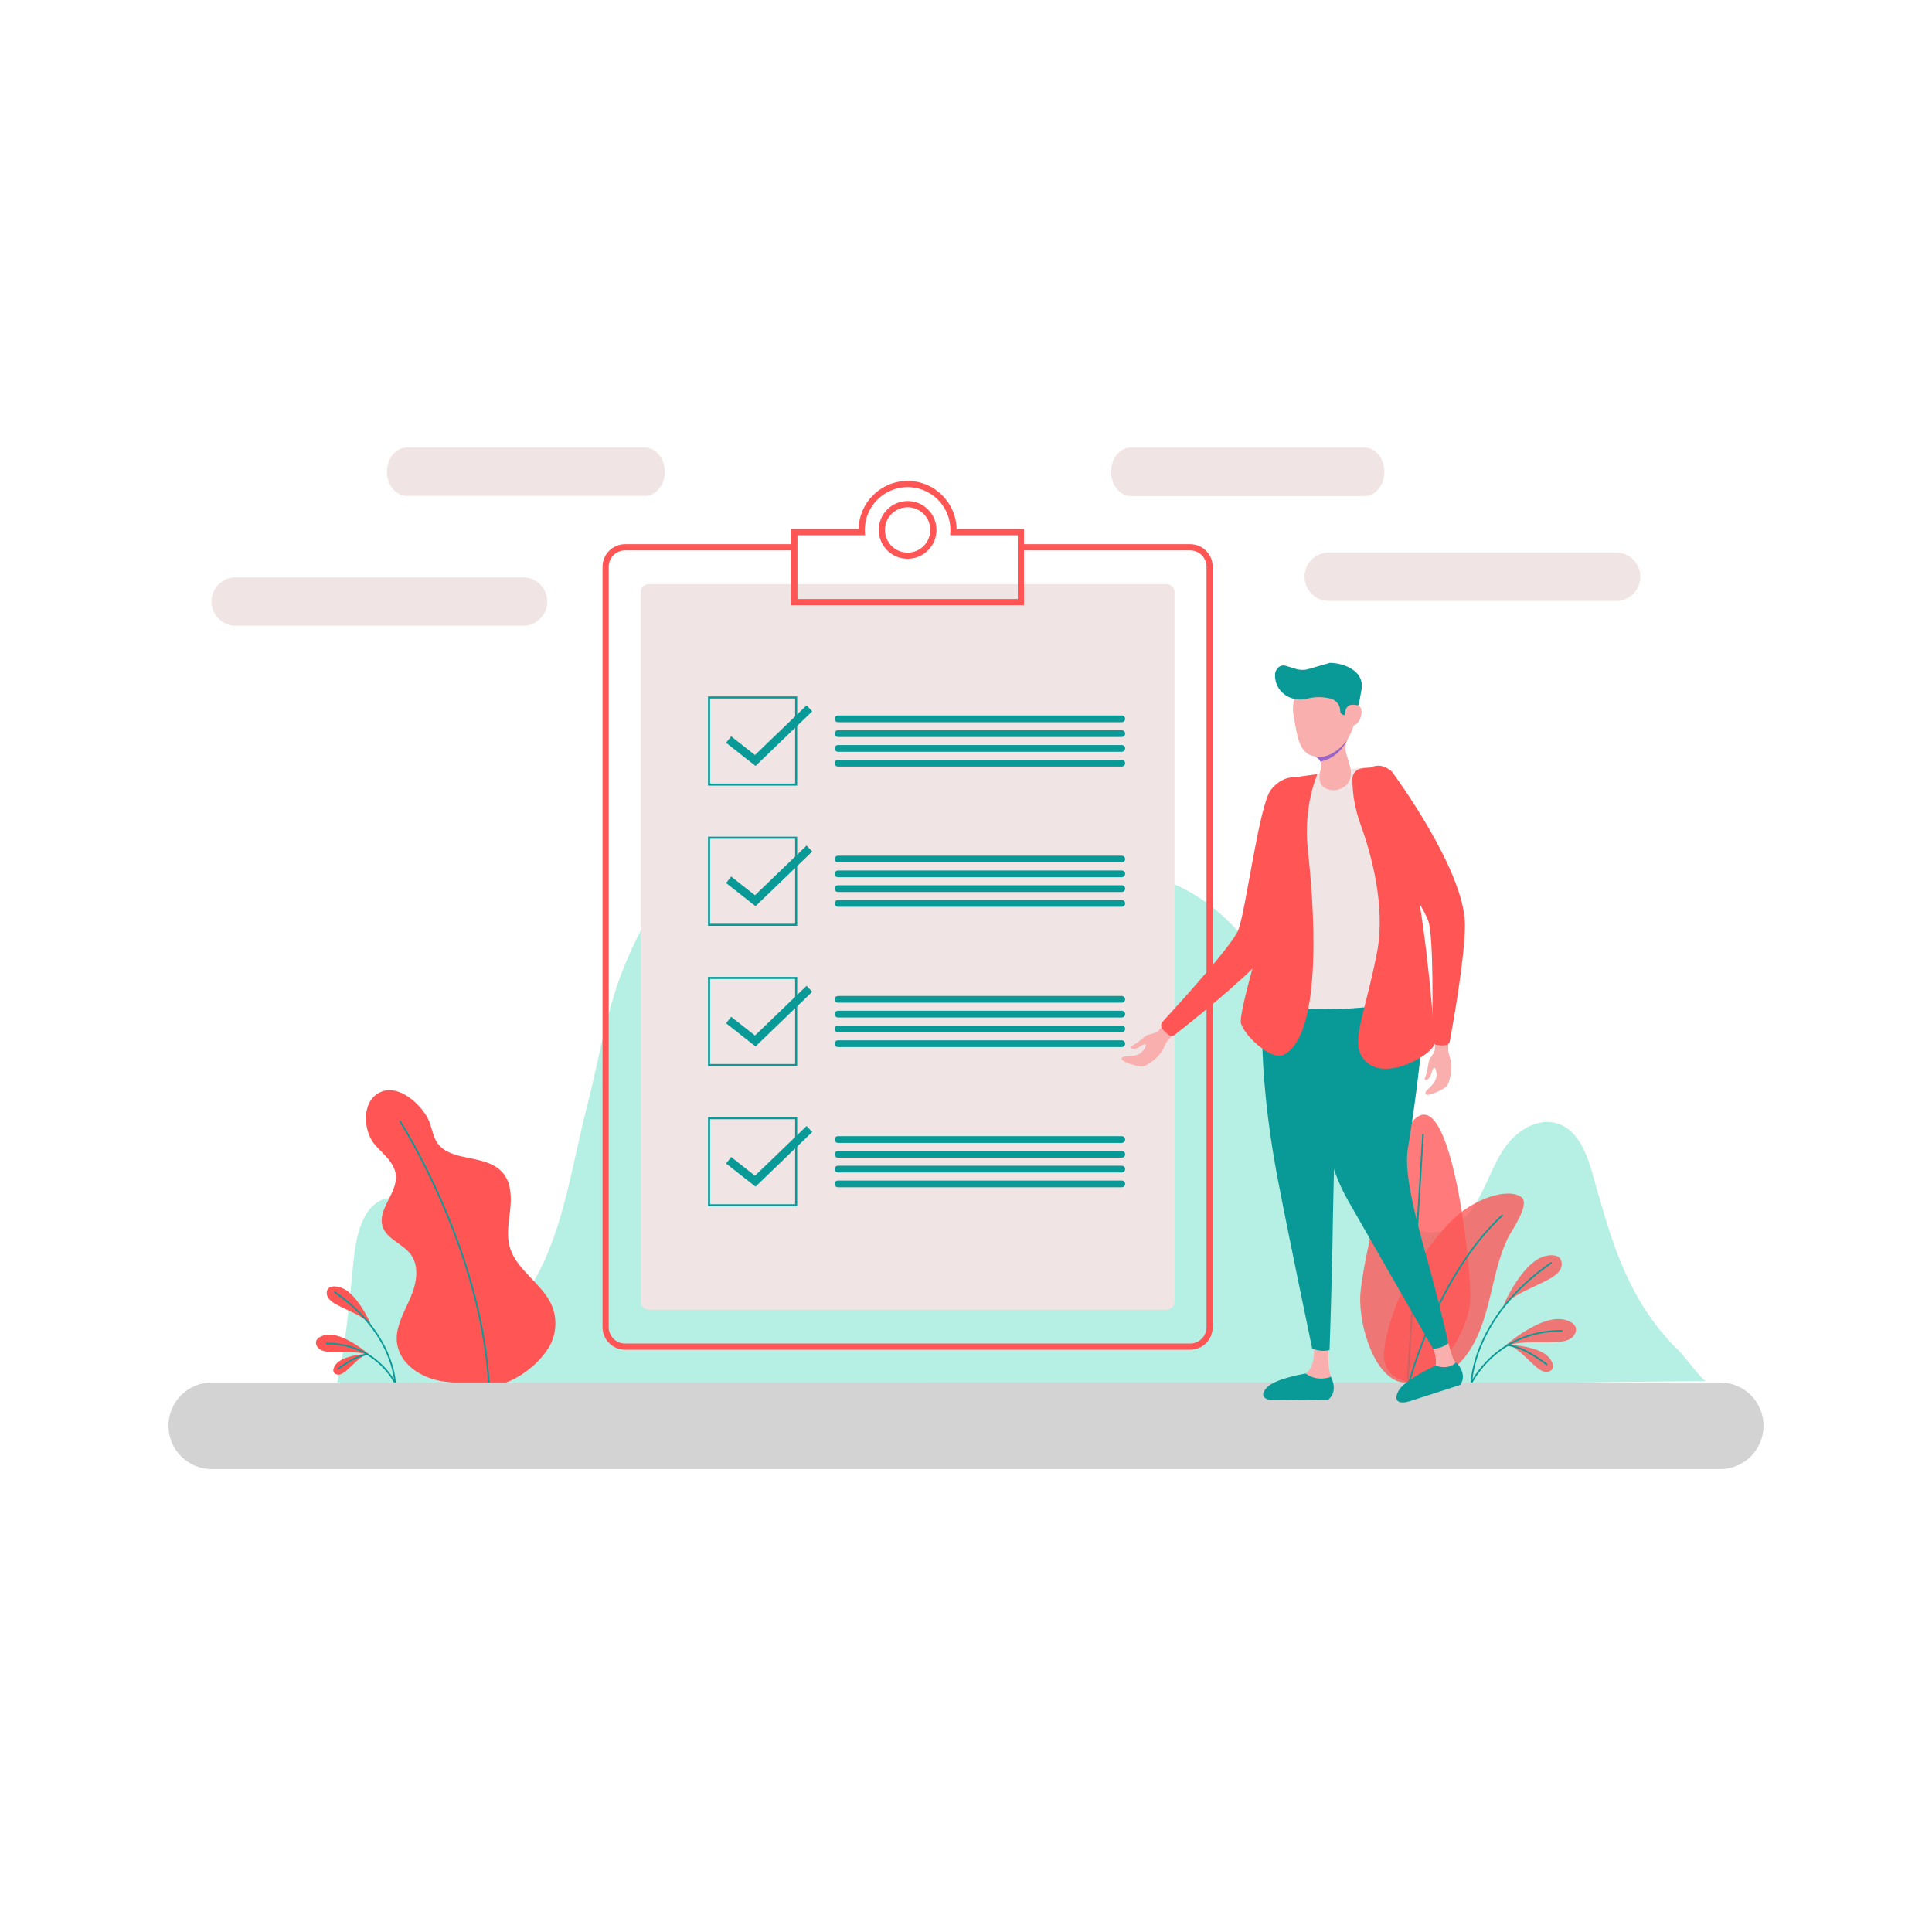<svg id="SvgjsSvg1446" width="288" height="288" viewBox="19 40 250 210" xmlns="http://www.w3.org/2000/svg" version="1.1"><defs id="SvgjsDefs1447"/><g id="SvgjsG1448"><svg xmlns="http://www.w3.org/2000/svg" enable-background="new 0 0 1080 1080" viewBox="0 0 1080 1080" width="288" height="288"><path fill="#15cda8" d="M899,745.11c-1.51,0.02-10.8-12.4-12.58-14.12c-14.55-14.08-23.28-29.55-29.84-46.38
		c-5-12.83-8.73-26.46-12.8-40.84c-2.75-9.7-7.18-20.54-16.78-23.6c-9.34-2.97-19.4,3.19-25.14,11.13
		c-5.75,7.94-8.64,17.57-13.55,26.05c-8.91,15.37-24.68,21.81-37.72,8.3c-18.62-19.3-27.01-45.62-38.82-69.16
		c-8.57-17.09-15.75-37.1-26.55-52.86c-16.47-24.02-39.06-44.51-69.09-44.51c-19.04,2.88-35.81,19.75-47.17,40.82
		c-11.35,21.07-17.98,46.14-23.62,71.14c-4.73,20.97-8.88,42.17-12.72,63.48c-7.14-25.68-14.57-51.17-22.61-76.22
		c-8.71-27.13-18.33-54.16-31.69-75.87c-13.36-21.71-31.05-37.72-48.81-37.61c-27.37,5.3-45.03,32.32-56.61,62.26
		c-7.59,19.63-11.27,43.41-16.65,64.15c-7.4,28.57-11.28,59.65-25.5,84.66c-9.95,17.5-25.25,13.04-35.56-2.69
		c-5.69-8.68-9.7-19-16.07-26.92c-6.37-7.92-16.42-13.08-24.5-8.09c-8.31,5.13-10.8,18.12-11.92,29.51
		c-1.66,16.91-3.11,32.89-5.84,48.21c-0.59,3.34-1.25,6.64-1.98,9.91h285.76c-0.2,1.22-0.4,2.45-0.59,3.67
		C520.05,749.53,899,745.11,899,745.11z" opacity=".31" class="colordce6ef svgShape"/>><path fill="#ff5555" d="M784.66,706.27c-0.74,14.73-16.77,40.48-31.5,39.74c-14.73-0.74-22.59-27.7-21.84-42.43
		c0.74-14.73,16.43-88.45,31.16-87.7C777.2,616.62,785.4,691.54,784.66,706.27z" opacity=".77" class="colorffbe55 svgShape"/>><path fill="#099a97" d="M754.34,745.22c-0.01,0-0.02,0-0.02,0c-0.21-0.01-0.38-0.2-0.36-0.41l7.43-119.38
			c0.01-0.21,0.18-0.39,0.41-0.36c0.21,0.01,0.38,0.2,0.36,0.41l-7.43,119.38C754.71,745.06,754.54,745.22,754.34,745.22z" class="color0b4870 svgShape"/>><path fill="#ff5555" d="M750.94,703.2c-3.35,7.37-5.91,15.1-7.45,23.16c-0.78,4.08-1.28,8.51,0.57,12.24
		c2.02,4.07,6.5,6.44,10.98,7.18c10.95,1.8,21.9-4.91,28.32-13.96c6.42-9.05,9.2-20.12,11.75-30.91c2.01-8.5,3.98-17.13,7.77-25.05
		c1.62-3.4,11.13-16.51,6.63-19.91c-6.15-4.83-23.95,0.42-35.35,12.88C764.76,679.07,756.68,690.6,750.94,703.2z" opacity=".77" class="colorffbe55 svgShape"/>><path fill="#099a97" d="M755.04,746.16c-0.03,0-0.06,0-0.1-0.01c-0.21-0.05-0.33-0.27-0.28-0.47c0.13-0.52,13.62-51.91,45.25-81.17
			c0.16-0.14,0.4-0.14,0.55,0.02c0.15,0.16,0.14,0.4-0.02,0.55c-31.47,29.1-44.89,80.28-45.02,80.79
			C755.38,746.05,755.22,746.16,755.04,746.16z" class="color0b4870 svgShape"/>><path fill="#ff5555" d="M828.37 691.07c-1.13 2.03-3.25 3.41-5.18 4.49-2.37 1.34-4.9 2.51-7.35 3.65-3.14 1.46-6.38 2.97-9.38 4.85-2.18 1.37-4.12 2.92-5.75 4.58 2.57-5.84 5.58-10.94 9.12-15.5 4.66-6 9.44-9.04 14.23-9.04.11 0 .22 0 .33.01 1.48.04 2.63.41 3.42 1.09C829.44 686.59 829.37 689.27 828.37 691.07zM833.71 724.34c-1.89 1.35-4.4 1.69-6.6 1.85-2.72.19-5.51.17-8.2.16-3.46-.02-7.04-.05-10.55.37-2.56.31-4.98.88-7.16 1.68 4.82-4.18 9.72-7.51 14.87-10.11 6.78-3.43 12.4-4.13 16.73-2.08.1.05.2.1.3.15 1.32.67 2.2 1.49 2.63 2.45C836.59 720.75 835.38 723.15 833.71 724.34z" opacity=".77" class="colorffbe55 svgShape"/>><path fill="#ff5555" d="M821.11,740.72c-1.57-0.22-2.98-1.22-4.15-2.18c-1.44-1.18-2.82-2.49-4.15-3.77
		c-1.71-1.63-3.48-3.32-5.42-4.76c-1.42-1.05-2.89-1.9-4.35-2.52c4.36,0.18,8.35,0.82,12.14,1.94c4.98,1.47,8.1,3.76,9.29,6.8
		c0.03,0.07,0.05,0.14,0.08,0.21c0.34,0.95,0.39,1.77,0.16,2.45C824.23,740.28,822.5,740.91,821.11,740.72z" opacity=".77" class="colorffbe55 svgShape"/>><path fill="#099a97" d="M785.27,746.46c-0.2-0.02-0.39-0.17-0.39-0.39c0-0.32,0.59-32,38.77-58.55c0.18-0.12,0.42-0.08,0.54,0.1
			c0.12,0.18,0.08,0.42-0.1,0.54c-37.85,26.32-38.44,57.6-38.44,57.91C785.66,746.28,785.49,746.46,785.27,746.46z" class="color0b4870 svgShape"/>><path fill="#099a97" d="M785.27,746.46c-0.06,0-0.11-0.01-0.17-0.04c-0.2-0.09-0.28-0.32-0.19-0.52
			c0.12-0.25,12.28-25.52,44.17-25.52c0.22,0,0.39,0.17,0.39,0.39s-0.17,0.39-0.39,0.39c-31.38,0-43.35,24.82-43.46,25.07
			C785.56,746.37,785.42,746.46,785.27,746.46z" class="color0b4870 svgShape"/>><path fill="#099a97" d="M821.83,737.51c-0.08,0-0.16-0.03-0.23-0.08c-12.62-9.52-18.83-9.24-18.88-9.23
			c-0.22,0.02-0.4-0.15-0.42-0.36c-0.01-0.21,0.15-0.4,0.36-0.42c0.26-0.03,6.49-0.35,19.41,9.39c0.17,0.13,0.21,0.37,0.08,0.55
			C822.07,737.45,821.95,737.51,821.83,737.51z" class="color0b4870 svgShape"/>><path fill="#ff5555" d="M333.35,699.96c-5.55-6.41-12.58-11.93-14.8-20.02c-1.62-5.91-0.34-12.16,0.29-18.25s0.41-12.83-3.53-17.51
			c-3.25-3.86-8.38-5.54-13.31-6.6c-4.93-1.06-10.08-1.73-14.46-4.24c-7.11-4.08-5.69-11.01-9.51-17.09
			c-4.28-6.82-14.25-15.53-22.79-11c-9.04,4.8-7.61,19.37-1.6,25.8c3.99,4.27,9.1,8.36,9.69,14.18c0.88,8.75-9.14,16.63-6.39,24.99
			c2.04,6.17,9.81,8.29,13.66,13.53c3.8,5.19,3.03,12.45,0.8,18.48c-2.24,6.03-5.76,11.6-7.15,17.87
			c-2.85,12.84,7.23,21.71,18.71,24.58c10.55,2.63,33.3,1.39,33.3,1.39c8.12-2.84,17.12-9.97,21.59-17.77
			c3.37-5.89,3.84-13.35,1.23-19.62C337.73,705.46,335.67,702.63,333.35,699.96z" class="colorffbe55 svgShape"/>><path fill="#099a97" d="M308.43,746.13c-0.2,0-0.38-0.16-0.39-0.37c-4.17-65.77-42.62-125.85-43.01-126.45
				c-0.12-0.18-0.07-0.42,0.12-0.54c0.18-0.12,0.42-0.07,0.54,0.12c0.39,0.6,38.95,60.86,43.14,126.82c0.01,0.21-0.15,0.4-0.36,0.41
				C308.45,746.13,308.44,746.13,308.43,746.13z" class="color0b4870 svgShape"/>><path fill="#ff5555" d="M230.76 700.04c.6-.51 1.47-.79 2.59-.82.08 0 .17 0 .25 0 3.61 0 7.23 2.3 10.76 6.83 2.68 3.45 4.95 7.31 6.89 11.72-1.23-1.26-2.7-2.43-4.35-3.46-2.26-1.42-4.72-2.56-7.09-3.67-1.85-.86-3.76-1.75-5.55-2.76-1.46-.82-3.06-1.87-3.92-3.4C229.58 703.12 229.53 701.09 230.76 700.04zM224.78 725.45c.32-.72.99-1.34 1.99-1.85.07-.04.15-.07.22-.11 3.27-1.55 7.52-1.02 12.65 1.57 3.9 1.97 7.6 4.49 11.25 7.65-1.65-.61-3.48-1.04-5.41-1.27-2.66-.32-5.36-.3-7.98-.28-2.04.01-4.15.03-6.2-.12-1.67-.12-3.56-.38-4.99-1.4C225.03 728.74 224.12 726.92 224.78 725.45z" class="colorffbe55 svgShape"/>><path fill="#ff5555" d="M233.1,740.65c-0.18-0.51-0.14-1.13,0.12-1.85c0.02-0.05,0.04-0.11,0.06-0.16c0.9-2.3,3.26-4.03,7.03-5.14
			c2.86-0.85,5.88-1.33,9.18-1.47c-1.11,0.47-2.22,1.11-3.29,1.91c-1.47,1.09-2.81,2.36-4.1,3.6c-1.01,0.96-2.05,1.96-3.14,2.85
			c-0.88,0.72-1.95,1.48-3.14,1.65C234.77,742.17,233.47,741.69,233.1,740.65z" class="colorffbe55 svgShape"/>><path fill="#099a97" d="M262.92,746.46c-0.21,0-0.39-0.17-0.39-0.39c0-0.24-0.47-23.86-29.02-43.71c-0.18-0.12-0.22-0.37-0.1-0.54
				c0.12-0.18,0.37-0.22,0.54-0.1c28.91,20.1,29.36,44.11,29.36,44.35C263.32,746.28,263.14,746.46,262.92,746.46
				C262.93,746.46,262.93,746.46,262.92,746.46z" class="color0b4870 svgShape"/>><path fill="#099a97" d="M262.93,746.46c-0.15,0-0.29-0.08-0.35-0.22c-0.09-0.19-9.12-18.9-32.78-18.9c-0.22,0-0.39-0.17-0.39-0.39
				s0.17-0.39,0.39-0.39c24.17,0,33.39,19.16,33.48,19.35c0.09,0.2,0.01,0.43-0.19,0.52C263.04,746.44,262.98,746.46,262.93,746.46z
				" class="color0b4870 svgShape"/>><path fill="#099a97" d="M235.28,739.69c-0.12,0-0.23-0.05-0.31-0.16c-0.13-0.17-0.1-0.42,0.08-0.55c9.79-7.39,14.54-7.13,14.74-7.12
				c0.21,0.02,0.38,0.2,0.36,0.42c-0.02,0.21-0.2,0.39-0.42,0.36l0,0c-0.05,0-4.71-0.2-14.21,6.96
				C235.44,739.67,235.36,739.69,235.28,739.69z" class="color0b4870 svgShape"/>><path fill="#ff5555" d="M648.76,729.96H374.58c-6.04,0-10.95-4.91-10.95-10.95v-369c0-6.04,4.91-10.95,10.95-10.95h81.95v3h-81.95
			c-4.38,0-7.95,3.57-7.95,7.95v369c0,4.38,3.57,7.95,7.95,7.95h274.18c4.38,0,7.95-3.57,7.95-7.95v-369c0-4.38-3.57-7.95-7.95-7.95
			h-81.93v-3h81.93c6.04,0,10.95,4.91,10.95,10.95v369C659.71,725.04,654.8,729.96,648.76,729.96z" class="colorffbe55 svgShape"/>><path fill="#f1e4e4" d="M637.32,710.56h-251.3c-2.13,0-3.86-1.73-3.86-3.86V362.32c0-2.13,1.73-3.86,3.86-3.86h251.3
		c2.13,0,3.86,1.73,3.86,3.86V706.7C641.18,708.83,639.45,710.56,637.32,710.56z" class="colorf2f2f2 svgShape"/>><path fill="#ff5555" d="M568.13,368.68H455.21v-36.95h32.69c0.22-12.92,10.8-23.37,23.77-23.37s23.55,10.45,23.77,23.37h32.69V368.68
			z M458.21,365.68h106.92v-30.95h-32.82l0.1-1.98c0.01-0.2,0.03-0.41,0.03-0.62c0-11.45-9.32-20.77-20.77-20.77
			s-20.77,9.32-20.77,20.77c0,0.21,0.02,0.42,0.03,0.62l0.1,1.98h-32.82V365.68z" class="colorffbe55 svgShape"/>><path fill="#ff5555" d="M511.67,346.14c-7.72,0-14.01-6.28-14.01-14.01s6.28-14.01,14.01-14.01s14.01,6.28,14.01,14.01
			S519.39,346.14,511.67,346.14z M511.67,321.13c-6.07,0-11.01,4.94-11.01,11.01s4.94,11.01,11.01,11.01s11.01-4.94,11.01-11.01
			S517.74,321.13,511.67,321.13z" class="colorffbe55 svgShape"/>><path fill="#d3d3d3" d="M906,787.86H174c-11.6,0-21-9.4-21-21v0c0-11.6,9.4-21,21-21h732c11.6,0,21,9.4,21,21v0
		C927,778.46,917.6,787.86,906,787.86z" class="colord3d3d3 svgShape"/>><path fill="#099a97" d="M458.08,456.21h-43.27v-43.27h43.27V456.21z M415.81,455.21h41.27v-41.27h-41.27V455.21z" class="color0b4870 svgShape"/>><polygon fill="#099a97" points="437.87 446.67 423.57 435.44 426.04 432.3 437.6 441.37 462.63 417.26 465.4 420.14" class="color0b4870 svgShape"/><path fill="#099a97" d="M615.6 425.44H477.87c-.9 0-1.63-.73-1.63-1.63l0 0c0-.9.73-1.63 1.63-1.63H615.6c.9 0 1.63.73 1.63 1.63l0 0C617.23 424.71 616.5 425.44 615.6 425.44zM615.6 432.62H477.87c-.9 0-1.63-.73-1.63-1.63l0 0c0-.9.73-1.63 1.63-1.63H615.6c.9 0 1.63.73 1.63 1.63l0 0C617.23 431.89 616.5 432.62 615.6 432.62zM615.6 439.79H477.87c-.9 0-1.63-.73-1.63-1.63l0 0c0-.9.73-1.63 1.63-1.63H615.6c.9 0 1.63.73 1.63 1.63l0 0C617.23 439.06 616.5 439.79 615.6 439.79zM615.6 446.97H477.87c-.9 0-1.63-.73-1.63-1.63l0 0c0-.9.73-1.63 1.63-1.63H615.6c.9 0 1.63.73 1.63 1.63l0 0C617.23 446.24 616.5 446.97 615.6 446.97zM458.08 524.26h-43.27v-43.27h43.27V524.26zM415.81 523.26h41.27v-41.27h-41.27V523.26z" class="color0b4870 svgShape"/>><polygon fill="#099a97" points="437.87 514.72 423.57 503.49 426.04 500.35 437.6 509.42 462.63 485.31 465.4 488.19" class="color0b4870 svgShape"/><path fill="#099a97" d="M615.6 493.49H477.87c-.9 0-1.63-.73-1.63-1.63l0 0c0-.9.73-1.63 1.63-1.63H615.6c.9 0 1.63.73 1.63 1.63l0 0C617.23 492.76 616.5 493.49 615.6 493.49zM615.6 500.67H477.87c-.9 0-1.63-.73-1.63-1.63l0 0c0-.9.73-1.63 1.63-1.63H615.6c.9 0 1.63.73 1.63 1.63l0 0C617.23 499.94 616.5 500.67 615.6 500.67zM615.6 507.84H477.87c-.9 0-1.63-.73-1.63-1.63l0 0c0-.9.73-1.63 1.63-1.63H615.6c.9 0 1.63.73 1.63 1.63l0 0C617.23 507.11 616.5 507.84 615.6 507.84zM615.6 515.02H477.87c-.9 0-1.63-.73-1.63-1.63l0 0c0-.9.73-1.63 1.63-1.63H615.6c.9 0 1.63.73 1.63 1.63l0 0C617.23 514.29 616.5 515.02 615.6 515.02z" class="color0b4870 svgShape"/>><g fill="#000000" class="color000 svgShape"><path fill="#099a97" d="M458.08,592.31h-43.27v-43.27h43.27V592.31z M415.81,591.31h41.27v-41.27h-41.27V591.31z" class="color0b4870 svgShape"/>><polygon fill="#099a97" points="437.87 582.77 423.57 571.54 426.04 568.4 437.6 577.47 462.63 553.36 465.4 556.24" class="color0b4870 svgShape"/><path fill="#099a97" d="M615.6 561.54H477.87c-.9 0-1.63-.73-1.63-1.63l0 0c0-.9.73-1.63 1.63-1.63H615.6c.9 0 1.63.73 1.63 1.63l0 0C617.23 560.81 616.5 561.54 615.6 561.54zM615.6 568.72H477.87c-.9 0-1.63-.73-1.63-1.63l0 0c0-.9.73-1.63 1.63-1.63H615.6c.9 0 1.63.73 1.63 1.63l0 0C617.23 567.99 616.5 568.72 615.6 568.72zM615.6 575.89H477.87c-.9 0-1.63-.73-1.63-1.63l0 0c0-.9.73-1.63 1.63-1.63H615.6c.9 0 1.63.73 1.63 1.63l0 0C617.23 575.16 616.5 575.89 615.6 575.89zM615.6 583.07H477.87c-.9 0-1.63-.73-1.63-1.63l0 0c0-.9.73-1.63 1.63-1.63H615.6c.9 0 1.63.73 1.63 1.63l0 0C617.23 582.34 616.5 583.07 615.6 583.07z" class="color0b4870 svgShape"/>></g><g fill="#000000" class="color000 svgShape"><path fill="#099a97" d="M458.08,660.36h-43.27v-43.27h43.27V660.36z M415.81,659.36h41.27v-41.27h-41.27V659.36z" class="color0b4870 svgShape"/>><polygon fill="#099a97" points="437.87 650.82 423.57 639.59 426.04 636.45 437.6 645.52 462.63 621.41 465.4 624.29" class="color0b4870 svgShape"/><path fill="#099a97" d="M615.6 629.59H477.87c-.9 0-1.63-.73-1.63-1.63l0 0c0-.9.73-1.63 1.63-1.63H615.6c.9 0 1.63.73 1.63 1.63l0 0C617.23 628.86 616.5 629.59 615.6 629.59zM615.6 636.77H477.87c-.9 0-1.63-.73-1.63-1.63l0 0c0-.9.73-1.63 1.63-1.63H615.6c.9 0 1.63.73 1.63 1.63l0 0C617.23 636.04 616.5 636.77 615.6 636.77zM615.6 643.94H477.87c-.9 0-1.63-.73-1.63-1.63l0 0c0-.9.73-1.63 1.63-1.63H615.6c.9 0 1.63.73 1.63 1.63l0 0C617.23 643.21 616.5 643.94 615.6 643.94zM615.6 651.12H477.87c-.9 0-1.63-.73-1.63-1.63l0 0c0-.9.73-1.63 1.63-1.63H615.6c.9 0 1.63.73 1.63 1.63l0 0C617.23 650.39 616.5 651.12 615.6 651.12z" class="color0b4870 svgShape"/>></g><g fill="#000000" class="color000 svgShape"><path fill="#faafaf" d="M622.57,581.32c2.24-1.59,4.3-3.43,5.25-3.97c0.4-0.22,1.64-0.5,1.99-0.61c1.04-0.31,2.7-0.63,3.42-1.44
				l3.08-3.38c1.46-1.66,3.37-2.21,5.02-0.75l0,0c1.79,1.58,1.26,3.83-0.52,5.43l-2.11,2.4c-1.42,1.28-2.13,3.08-2.92,4.82
				c-1.6,3.55-5.23,6.22-8.33,8.09c-1.95,1.17-4.9,0.34-8.77-0.98c-1.9-0.65-4.65-2.22-2.28-3.11c1.99-0.74,7.97,0.87,10.61-4.64
				c0.13-0.27,0.41-0.99,0.14-1.24c-0.8-0.75-2.57,0.95-3.75,1.49c-1.66,0.76-2.99,0.5-3.4-0.11
				C619.56,582.68,620.97,582.46,622.57,581.32z" class="colorfab9af svgShape"/>><path fill="#ff5555" d="M706.73,460.43c0,0-4.94,59.3-22.67,79.31c-10.68,12.06-36.81,32.74-42.86,37.48
				c-0.77,0.6-1.85,0.63-2.65,0.07c-0.51-0.36-1.09-0.8-1.59-1.24c-0.51-0.45-1.1-1.1-1.63-1.72c-0.88-1.03-0.84-2.56,0.08-3.55
				c6.78-7.37,33.38-36.58,36.62-44.26c3.71-8.81,10.1-60.82,15.97-68.35C693.87,450.62,705.12,448.99,706.73,460.43z" class="colorffbe55 svgShape"/>><polygon fill="#faafaf" points="684.34 558.39 699.46 452.19 740.23 446.59 761.44 557.63" class="colorfab9af svgShape"/><path fill="#faafaf" d="M715.86 722.96l-.04 11.97c-.01 2.44.32 4.86.98 7.2l1.04 3.69c.85 3.03-1.42 6.03-4.57 6.02-8.15-.03-22.09-.01-25.68 0-.59 0-1.16-.4-1.21-.98-.3-3.49 9.79-5.84 17.4-8.78 5.79-2.24 5.48-12.65 4.77-18.73-.27-2.3 1.65-4.25 3.95-4.06l0 0C714.4 719.45 715.87 721.05 715.86 722.96zM771.9 719.6l4.12 13.69c.18.61.45 1.18.81 1.7l2.92 4.34c1.86 2.76.52 6.52-2.66 7.49 0 0-5.9 2.07-11.97 4.07-6.22 2.04-14.05.34-14.05-1.31 0-3.65 3.4-.75 9.1-4.56 1.91-1.28 3.88-2.61 5.64-3.99 4.9-3.85.62-13.59-2.38-19.08-1.08-1.97.07-4.42 2.27-4.89l1.42-.3C769.2 716.33 771.28 717.56 771.9 719.6z" class="colorfab9af svgShape"/>><path fill="#099a97" d="M729.77,559.42l-45.19-3.79c0,0-4.55,32.89,6.87,92.42c5.36,27.92,16.52,81.27,16.52,81.27
				c2.77,1.21,5.58,1.51,8.44,0.8c0,0,0.85-23.53,1.37-48.88c0.5-24.3,0.63-50.27,2.18-58.77
				C723.12,605.11,729.77,559.42,729.77,559.42z" class="color0b4870 svgShape"/>><path fill="#099a97" d="M720.44,559.99c-4.67,25.04-15.09,62.48,4.99,97.65c20.07,35.17,41.16,71.74,41.16,71.74
				c2.72,0.11,5.18-0.87,7.47-2.61c0,0-3.52-15.94-8.61-34.56c-5.82-21.3-13.19-46.35-11.09-59.41c3.94-24.48,8.46-57.08,7.09-72.92
				C760.07,544.04,722.89,546.83,720.44,559.99z" class="color0b4870 svgShape"/>><path fill="#f1e4e4" d="M682.78,555.69l16.68-103.5l40.78-5.6l21.91,109.29c0.41,2.05-0.92,4.05-2.98,4.44
				c-7.59,1.44-25.9,4.44-46.4,4.44c-15.3,0-23.9-2.97-27.81-4.86C683.38,559.14,682.5,557.43,682.78,555.69z" class="colorf2f2f2 svgShape"/>><path fill="#faafaf" d="M763.49,595.75c0.62-2.67,0.96-5.42,1.31-6.45c0.15-0.43,0.9-1.46,1.09-1.78c0.58-0.92,1.61-2.26,1.61-3.34
				l0.08-4.57c0-2.21,1.07-3.88,3.27-3.88l0,0c2.39,0,3.48,2.04,3.2,4.42v3.2c-0.22,1.9,0.44,3.72,1,5.55
				c1.14,3.72,0.19,8.12-0.9,11.58c-0.68,2.17-3.45,3.5-7.22,5.06c-1.85,0.77-4.96,1.41-3.77-0.82c1-1.87,6.55-4.61,4.89-10.5
				c-0.08-0.29-0.34-1.02-0.71-1.03c-1.1-0.03-1.3,2.41-1.83,3.6c-0.74,1.67-1.91,2.35-2.63,2.17
				C762.13,598.76,763.04,597.66,763.49,595.75z" class="colorfab9af svgShape"/>><path fill="#ff5555" d="M727.5,453.04c0,7.46,1.36,14.84,3.9,21.85c4.98,13.71,12.46,39.63,8.01,62.47
				c-6.39,32.89-14.62,46.18-3.96,53.85c10.66,7.66,31.1-5.12,31.69-9.39c0.59-4.26-3.98-56.63-9.15-79.32
				c-5.18-22.69-19.68-55.31-19.68-55.31l-6.14,0.66C729.51,448.13,727.5,450.37,727.5,453.04L727.5,453.04z" class="colorffbe55 svgShape"/>><path fill="#ff5555" d="M746.66 449.41c0 0 35.52 47.75 35.45 74.48-.04 16.11-5.96 48.9-7.36 56.46-.18.96-.96 1.7-1.94 1.8-.62.07-1.35.12-2.01.12-.67 0-1.55-.1-2.36-.21-1.34-.19-2.32-1.36-2.29-2.72.21-10.01.85-49.51-1.81-57.42-3.05-9.07-32.65-52.29-33.23-61.83C730.52 450.56 737.89 441.89 746.66 449.41zM710.52 450.67c0 0-7.07 15.28-4.61 37.24 2.47 21.96 8.18 88.83-11.8 98.93-6.33 3.2-20.78-10.96-20.78-16.22s4.82-22.84 9.39-38.83c4.57-15.99 15.58-79.45 15.58-79.45L710.52 450.67z" class="colorffbe55 svgShape"/>><path fill="#faafaf" d="M716.21,403.3c9.1,0,12.5,6.48,12.67,18.46c0.07,4.49-1.95,8.93-3.58,11.77c-1.21,2.11-1.54,4.61-0.85,6.94
					l2,6.76c1.36,6.27-1.62,9.72-6.02,10.97c-2.18,0.62-4.79,0.14-6.69-1.09c-2.26-1.46-2.45-4.61-2.03-7.27l0.52-1.93
					c0.7-2.6-0.81-5.4-3.44-5.97c-7.01-1.53-8.01-8.84-9.89-20.18C696.94,409.94,707.11,403.3,716.21,403.3z" class="colorfab9af svgShape"/>><path fill="#099a97" d="M695.02,398.04l5.22,1.59c1.92,0.58,3.96,0.6,5.89,0.04l10.42-3.02c6.31,0,16.74,3.56,15.42,12.67
					l-1.16,6.44c-0.46,2.57-2.61,4.5-5.22,4.72c0,0,0,0,0,0c-0.24,0.89-1.05,1.51-1.97,1.51c-1.13,0-2.04-0.91-2.04-2.04l0,0
					c0-2.91-2.04-5.38-4.87-6.02c-3.48-0.78-7.19-0.97-11.08,0.08c-7.24,1.95-14.88-2.54-15.6-10.01c-0.05-0.47-0.07-0.95-0.07-1.44
					C689.95,399.54,692.44,397.33,695.02,398.04z" class="color0b4870 svgShape"/>><path fill="#faafaf" d="M723.87,421.98c0,2.78,1.03,5.03,3.71,5.03c2.68,0,4.39-3.82,4.39-6.6c0-2.78-1.72-3.46-4.39-3.46
					C724.9,416.95,723.87,419.21,723.87,421.98z" class="colorfab9af svgShape"/>><path fill="#9764c7" d="M724.97,434.18c0,0-6.8,9.34-15.25,8.08c0,0,1.76,0.84,2.18,2.2C711.9,444.46,719.93,443.87,724.97,434.18z" class="colore8948b svgShape"/>></g><path fill="#f1e4e4" d="M743 303.94c0 6.49-4.28 11.76-9.57 11.76H619.96c-5.28 0-9.57-5.26-9.57-11.76l0 0c0-6.49 4.28-11.76 9.57-11.76h113.47C738.72 292.19 743 297.45 743 303.94L743 303.94zM336.83 366.9c0 6.49-5.26 11.76-11.76 11.76H185.65c-6.49 0-11.76-5.26-11.76-11.76l0 0c0-6.49 5.26-11.76 11.76-11.76h139.43C331.57 355.14 336.83 360.4 336.83 366.9L336.83 366.9zM393.83 303.9c0 6.49-4.36 11.76-9.73 11.76H268.73c-5.37 0-9.73-5.26-9.73-11.76l0 0c0-6.49 4.36-11.76 9.73-11.76H384.1C389.47 292.14 393.83 297.4 393.83 303.9L393.83 303.9zM867.22 354.86c0 6.49-5.26 11.76-11.76 11.76H716.04c-6.49 0-11.76-5.26-11.76-11.76l0 0c0-6.49 5.26-11.76 11.76-11.76h139.43C861.96 343.11 867.22 348.37 867.22 354.86L867.22 354.86z" class="colorf2f2f2 svgShape"/>><path fill="#099a97" d="M717.07 743.07c0 0-6.32 2.79-12.21-1.55 0 0-14.54 2.33-18.71 6.63-4.17 4.3-1.15 6.43 4.09 6.34 5.23-.09 25.45-.3 25.45-.3S720.88 751.02 717.07 743.07zM777.83 736.01c0 0-3.08 4.05-9.98 1.65 0 0-15.34 7.01-18.05 12.35-2.71 5.34.8 6.48 5.78 4.85s24.22-7.81 24.22-7.81S783.82 742.47 777.83 736.01z" class="color0b4870 svgShape"/>></svg></g></svg>
